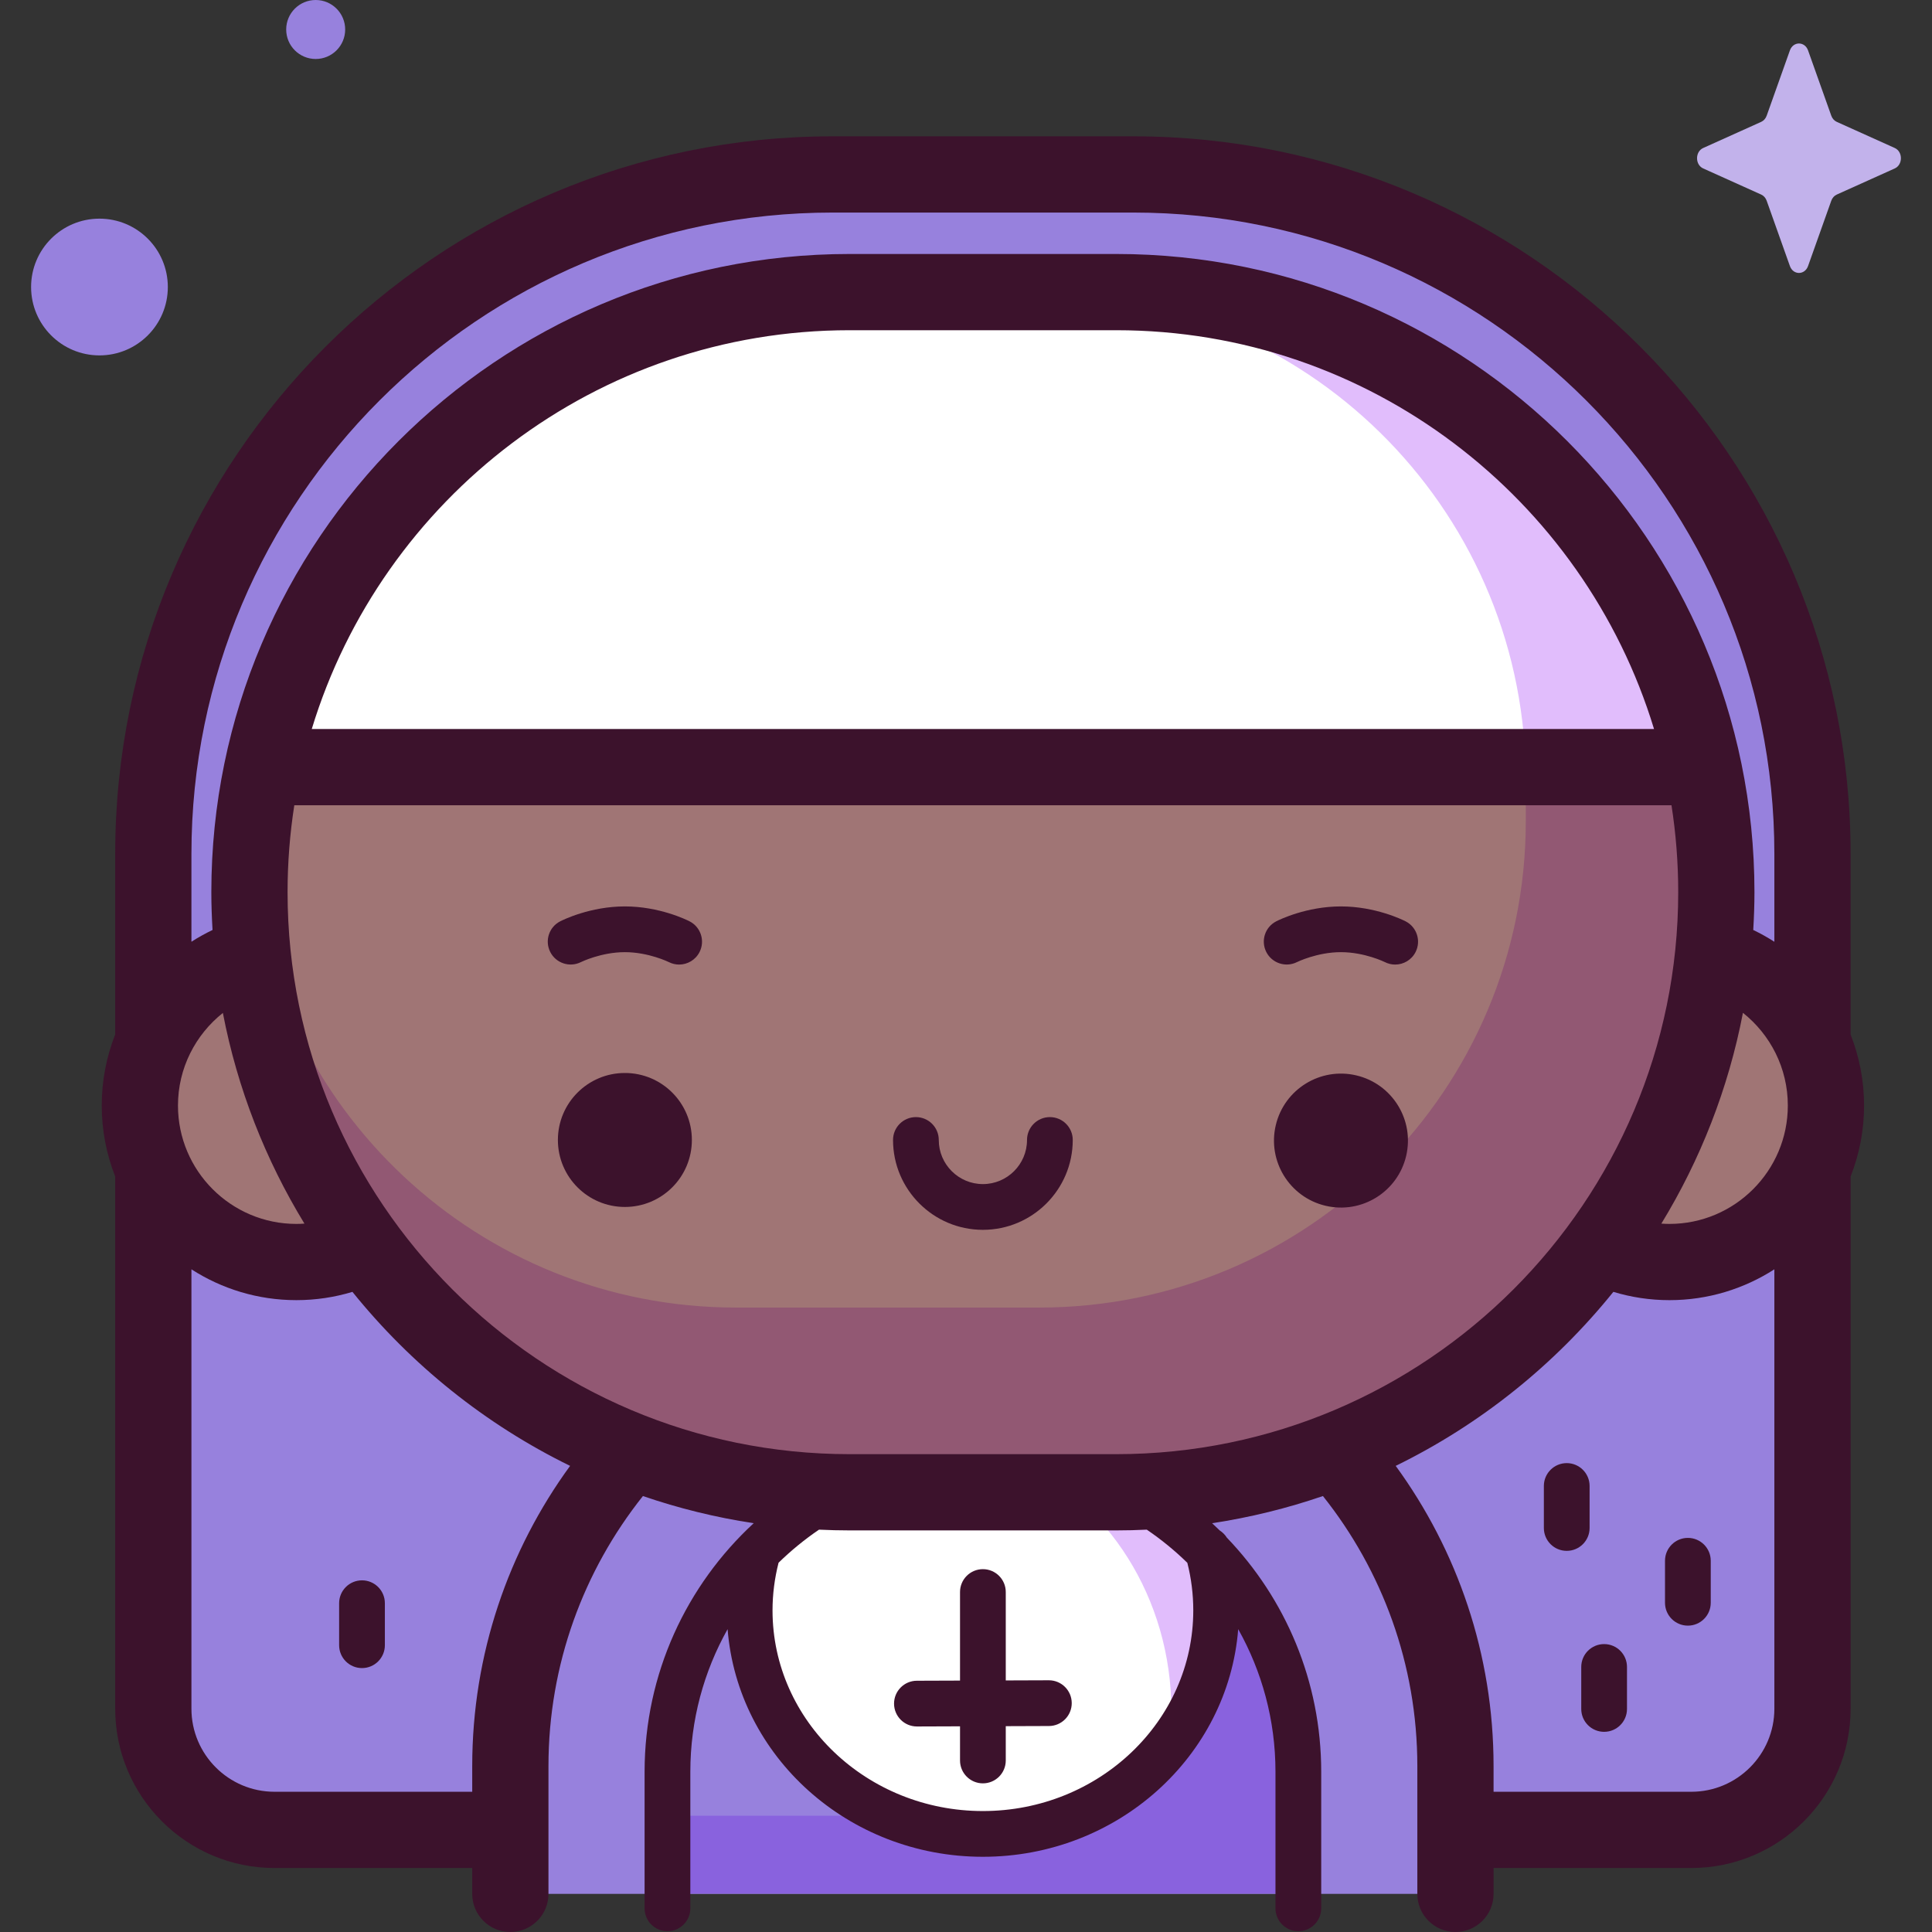 <svg id="Capa_1" enable-background="new 0 0 512 512" height="512" viewBox="0 0 512 512" width="512" xmlns="http://www.w3.org/2000/svg"><rect x="0" y="0" width="512" height="512" fill="#333333" stroke="none"/><g><g><path d="m300.303 46.227h-79.651c-99.424 0-180.024 80.599-180.024 180.024v226.577c0 17.734 14.376 32.11 32.11 32.11h62.507v16.96h250.465v-16.96h62.507c17.734 0 32.11-14.376 32.11-32.11v-226.577c0-99.425-80.6-180.024-180.024-180.024z" fill="#9781dd"/><path d="m319.987 410.698c1.5 5.111 2.302 10.501 2.302 16.071 0 32.715-27.674 59.236-61.812 59.236s-61.812-26.521-61.812-59.236c0-5.146.685-10.138 1.971-14.898l14.86-14.577h92.718z" fill="#fff"/><path d="m323.605 415.068c-.175 4.481-1 8.848-2.205 13.15-.831 4.443-2.105 8.737-4.061 12.773-1.71 6.637-3.974 13.125-6.902 19.376v.394c0 11.281-9.145 20.426-20.426 20.426h-113.128v20.644h167.189v-31.989c0-20.957-7.721-40.106-20.467-54.774z" fill="#8962de"/><path d="m310.437 460.498h1.386c3.836-9.156 13.51-39.936 13.563-43.286-13.589-16.747-33.511-28.143-56.136-30.503 24.179 10.875 41.187 36.685 41.187 66.806z" fill="#e1bdfc"/><path d="m453.975 253.15c.573-5.492.872-11.066.872-16.71v-.001c0-87.829-71.2-159.03-159.03-159.03h-70.68c-87.829 0-159.029 71.2-159.029 159.03v.001c0 5.644.299 11.217.873 16.71-17.28 5.005-29.918 20.936-29.918 39.829 0 22.904 18.568 41.472 41.472 41.472 6.527 0 12.699-1.512 18.191-4.198 28.932 39.534 75.669 65.217 128.411 65.217h70.68c52.743 0 99.479-25.683 128.411-65.217 5.493 2.686 11.665 4.198 18.192 4.198 22.904 0 41.472-18.568 41.472-41.472.001-18.893-12.637-34.824-29.917-39.829z" fill="#a07575"/><path d="m451.378 203.296c-15.249-71.919-79.098-125.886-155.56-125.886h-70.68c-76.462 0-140.312 53.966-155.561 125.886z" fill="#fff"/><path d="m404.303 203.134c.031 1.166.049 2.335.049 3.509v10.949c0 71.205-57.723 128.927-128.927 128.927h-80.389c-68.141 0-123.927-52.864-128.603-119.816-.207 3.322-.325 6.668-.325 10.042v.001c0 87.83 71.2 159.029 159.03 159.029h70.68c87.83 0 159.029-71.2 159.029-159.029v-.001c0-11.533-1.239-22.775-3.57-33.611z" fill="#925873"/><path d="m404.32 204.124h47.172c-15.049-72.181-79.026-126.408-155.674-126.408h-20.393c70.362 0 127.552 56.367 128.895 126.408z" fill="#e1bdfc"/><path d="m479.155 13.36 6.155 17.307c.264.741.785 1.328 1.444 1.625l15.377 6.928c2.172.979 2.172 4.44 0 5.419l-15.377 6.928c-.658.297-1.18.884-1.444 1.625l-6.155 17.307c-.869 2.445-3.945 2.445-4.814 0l-6.155-17.307c-.264-.741-.785-1.328-1.444-1.625l-15.377-6.928c-2.172-.979-2.172-4.44 0-5.419l15.377-6.928c.658-.297 1.18-.884 1.444-1.625l6.155-17.307c.87-2.445 3.945-2.445 4.814 0z" fill="#c2b2eb"/><g fill="#9781dd"><circle cx="26.358" cy="76.064" r="18.119"/><circle cx="83.66" cy="7.816" r="7.816"/></g></g><g fill="#3c122c"><path d="m183.353 302.104c0 9.805-7.948 17.753-17.753 17.753s-17.753-7.948-17.753-17.753 7.949-17.753 17.753-17.753c9.805-.001 17.753 7.948 17.753 17.753z"/><ellipse cx="355.355" cy="302.104" rx="17.753" ry="17.753" transform="matrix(.23 -.973 .973 .23 -20.31 578.544)"/><path d="m179.978 255.62c-.927 0-1.868-.214-2.75-.664-.029-.014-5.337-2.624-11.628-2.624s-11.598 2.61-11.651 2.637c-2.98 1.488-6.624.292-8.129-2.687-1.503-2.979-.329-6.605 2.642-8.122.792-.404 8.001-3.95 17.138-3.95s16.346 3.546 17.138 3.949c2.981 1.522 4.165 5.173 2.643 8.154-1.072 2.099-3.199 3.306-5.403 3.307z"/><path d="m369.733 255.62c-.927 0-1.868-.214-2.751-.664-.028-.014-5.335-2.624-11.626-2.624-6.292 0-11.599 2.61-11.652 2.637-2.981 1.488-6.624.292-8.129-2.687-1.503-2.979-.329-6.605 2.642-8.122.792-.404 8.001-3.95 17.139-3.95 9.137 0 16.346 3.546 17.138 3.95 2.981 1.522 4.164 5.173 2.642 8.154-1.071 2.098-3.198 3.306-5.403 3.306z"/><path d="m260.478 325.918c-13.131 0-23.815-10.683-23.815-23.814 0-3.347 2.714-6.061 6.061-6.061s6.061 2.714 6.061 6.061c0 6.447 5.245 11.692 11.693 11.692 6.447 0 11.692-5.245 11.692-11.692 0-3.347 2.714-6.061 6.061-6.061s6.061 2.714 6.061 6.061c-.001 13.131-10.683 23.814-23.814 23.814z"/><path d="m490.428 274.166v-47.915c0-104.835-85.29-190.125-190.125-190.125h-79.651c-104.836 0-190.125 85.29-190.125 190.125v47.896c-2.299 5.836-3.566 12.188-3.566 18.832 0 6.636 1.274 12.975 3.566 18.807v141.042c0 23.276 18.937 42.212 42.212 42.212h52.405v6.859c0 5.579 4.523 10.102 10.102 10.102 5.578 0 10.102-4.522 10.102-10.102v-33.856c0-27.032 9.375-51.908 25.031-71.574 9.44 3.239 19.253 5.668 29.359 7.196-17.766 16.392-28.915 39.853-28.915 65.875v36.192c0 3.347 2.714 6.061 6.061 6.061s6.061-2.714 6.061-6.061v-36.192c0-13.722 3.596-26.611 9.877-37.8 2.651 33.69 31.971 60.327 67.657 60.327s65.006-26.639 67.656-60.329c6.282 11.189 9.878 24.08 9.878 37.802v36.192c0 3.347 2.714 6.061 6.061 6.061s6.061-2.714 6.061-6.061v-36.192c0-24.06-9.531-45.933-25.011-62.052-.482-.771-1.123-1.41-1.868-1.887-.668-.656-1.348-1.3-2.036-1.936 10.109-1.529 19.926-3.959 29.369-7.2 15.654 19.665 25.02 44.547 25.02 71.577v33.856c0 5.579 4.523 10.102 10.102 10.102s10.102-4.522 10.102-10.102v-6.859h52.406c23.275 0 42.212-18.936 42.212-42.212v-141.041c2.293-5.832 3.566-12.172 3.566-18.807-.002-6.638-1.274-12.981-3.569-18.813zm-439.698-47.915c0-93.695 76.227-169.922 169.922-169.922h79.651c93.695 0 169.922 76.227 169.922 169.922v23.328c-1.794-1.152-3.661-2.199-5.596-3.126.195-3.316.32-6.65.32-10.013 0-93.259-75.872-169.131-169.131-169.131h-70.68c-93.259 0-169.132 75.872-169.132 169.132 0 3.363.125 6.697.32 10.012-1.934.926-3.803 1.966-5.595 3.118v-23.32zm387.604-33.056h-355.714c18.575-61.094 75.433-105.683 142.518-105.683h70.68c67.084 0 123.942 44.588 142.516 105.683zm-379.272 75.243c3.865 20.097 11.301 38.932 21.616 55.832-.709.049-1.423.08-2.144.08-17.298 0-31.37-14.073-31.37-31.371 0-9.939 4.663-18.792 11.898-24.541zm66.082 199.604v6.794h-52.405c-12.136 0-22.008-9.873-22.008-22.008v-116.446c8.03 5.162 17.569 8.171 27.804 8.171 5.167 0 10.156-.77 14.864-2.194 15.544 19.292 35.218 35.124 57.682 46.112-16.302 22.349-25.937 49.854-25.937 79.571zm135.334 11.903c-30.741 0-55.751-23.854-55.751-53.175 0-4.278.551-8.522 1.602-12.634 3.302-3.225 6.886-6.161 10.718-8.762 2.682.127 5.379.198 8.092.198h70.68c2.713 0 5.41-.071 8.092-.198 3.841 2.607 7.435 5.551 10.744 8.786 1.046 4.107 1.575 8.34 1.575 12.61-.002 29.32-25.011 53.175-55.752 53.175zm35.34-94.577h-70.68c-82.12 0-148.929-66.809-148.929-148.928 0-7.835.613-15.53 1.784-23.042h364.967c1.172 7.512 1.784 15.207 1.784 23.042.001 82.12-66.807 148.928-148.926 148.928zm174.407 67.46c0 12.136-9.873 22.008-22.009 22.008h-52.406v-6.794c0-29.717-9.634-57.223-25.935-79.571 22.466-10.988 42.141-26.822 57.685-46.116 4.708 1.424 9.694 2.198 14.861 2.198 10.235 0 19.774-3.009 27.804-8.171zm-27.804-128.478c-.721 0-1.435-.031-2.145-.08 10.32-16.908 17.758-35.753 21.621-55.861 7.241 5.751 11.894 14.626 11.894 24.57 0 17.298-14.072 31.371-31.37 31.371z"/><path d="m277.961 445.291c-.007 0-.014 0-.022 0l-11.401.04v-23.427c0-3.347-2.714-6.061-6.061-6.061s-6.061 2.714-6.061 6.061v23.469l-11.444.04c-3.347.012-6.051 2.735-6.039 6.082.012 3.34 2.723 6.04 6.061 6.04h.022l11.401-.04v9.051c0 3.347 2.714 6.061 6.061 6.061s6.061-2.714 6.061-6.061v-9.093l11.444-.04c3.347-.012 6.051-2.735 6.039-6.082-.012-3.34-2.723-6.04-6.061-6.04z"/><path d="m415.199 410.993c-3.347 0-6.061-2.714-6.061-6.061v-11.131c0-3.347 2.714-6.061 6.061-6.061s6.061 2.714 6.061 6.061v11.131c0 3.347-2.714 6.061-6.061 6.061z"/><path d="m447.304 430.811c-3.347 0-6.061-2.714-6.061-6.061v-11.131c0-3.347 2.714-6.061 6.061-6.061s6.061 2.714 6.061 6.061v11.131c0 3.347-2.714 6.061-6.061 6.061z"/><path d="m425.108 458.952c-3.347 0-6.061-2.714-6.061-6.061v-11.131c0-3.347 2.714-6.061 6.061-6.061s6.061 2.714 6.061 6.061v11.131c0 3.347-2.714 6.061-6.061 6.061z"/><path d="m95.933 442.059c-3.347 0-6.061-2.714-6.061-6.061v-11.132c0-3.347 2.714-6.061 6.061-6.061s6.061 2.714 6.061 6.061v11.132c0 3.347-2.714 6.061-6.061 6.061z"/></g></g></svg>